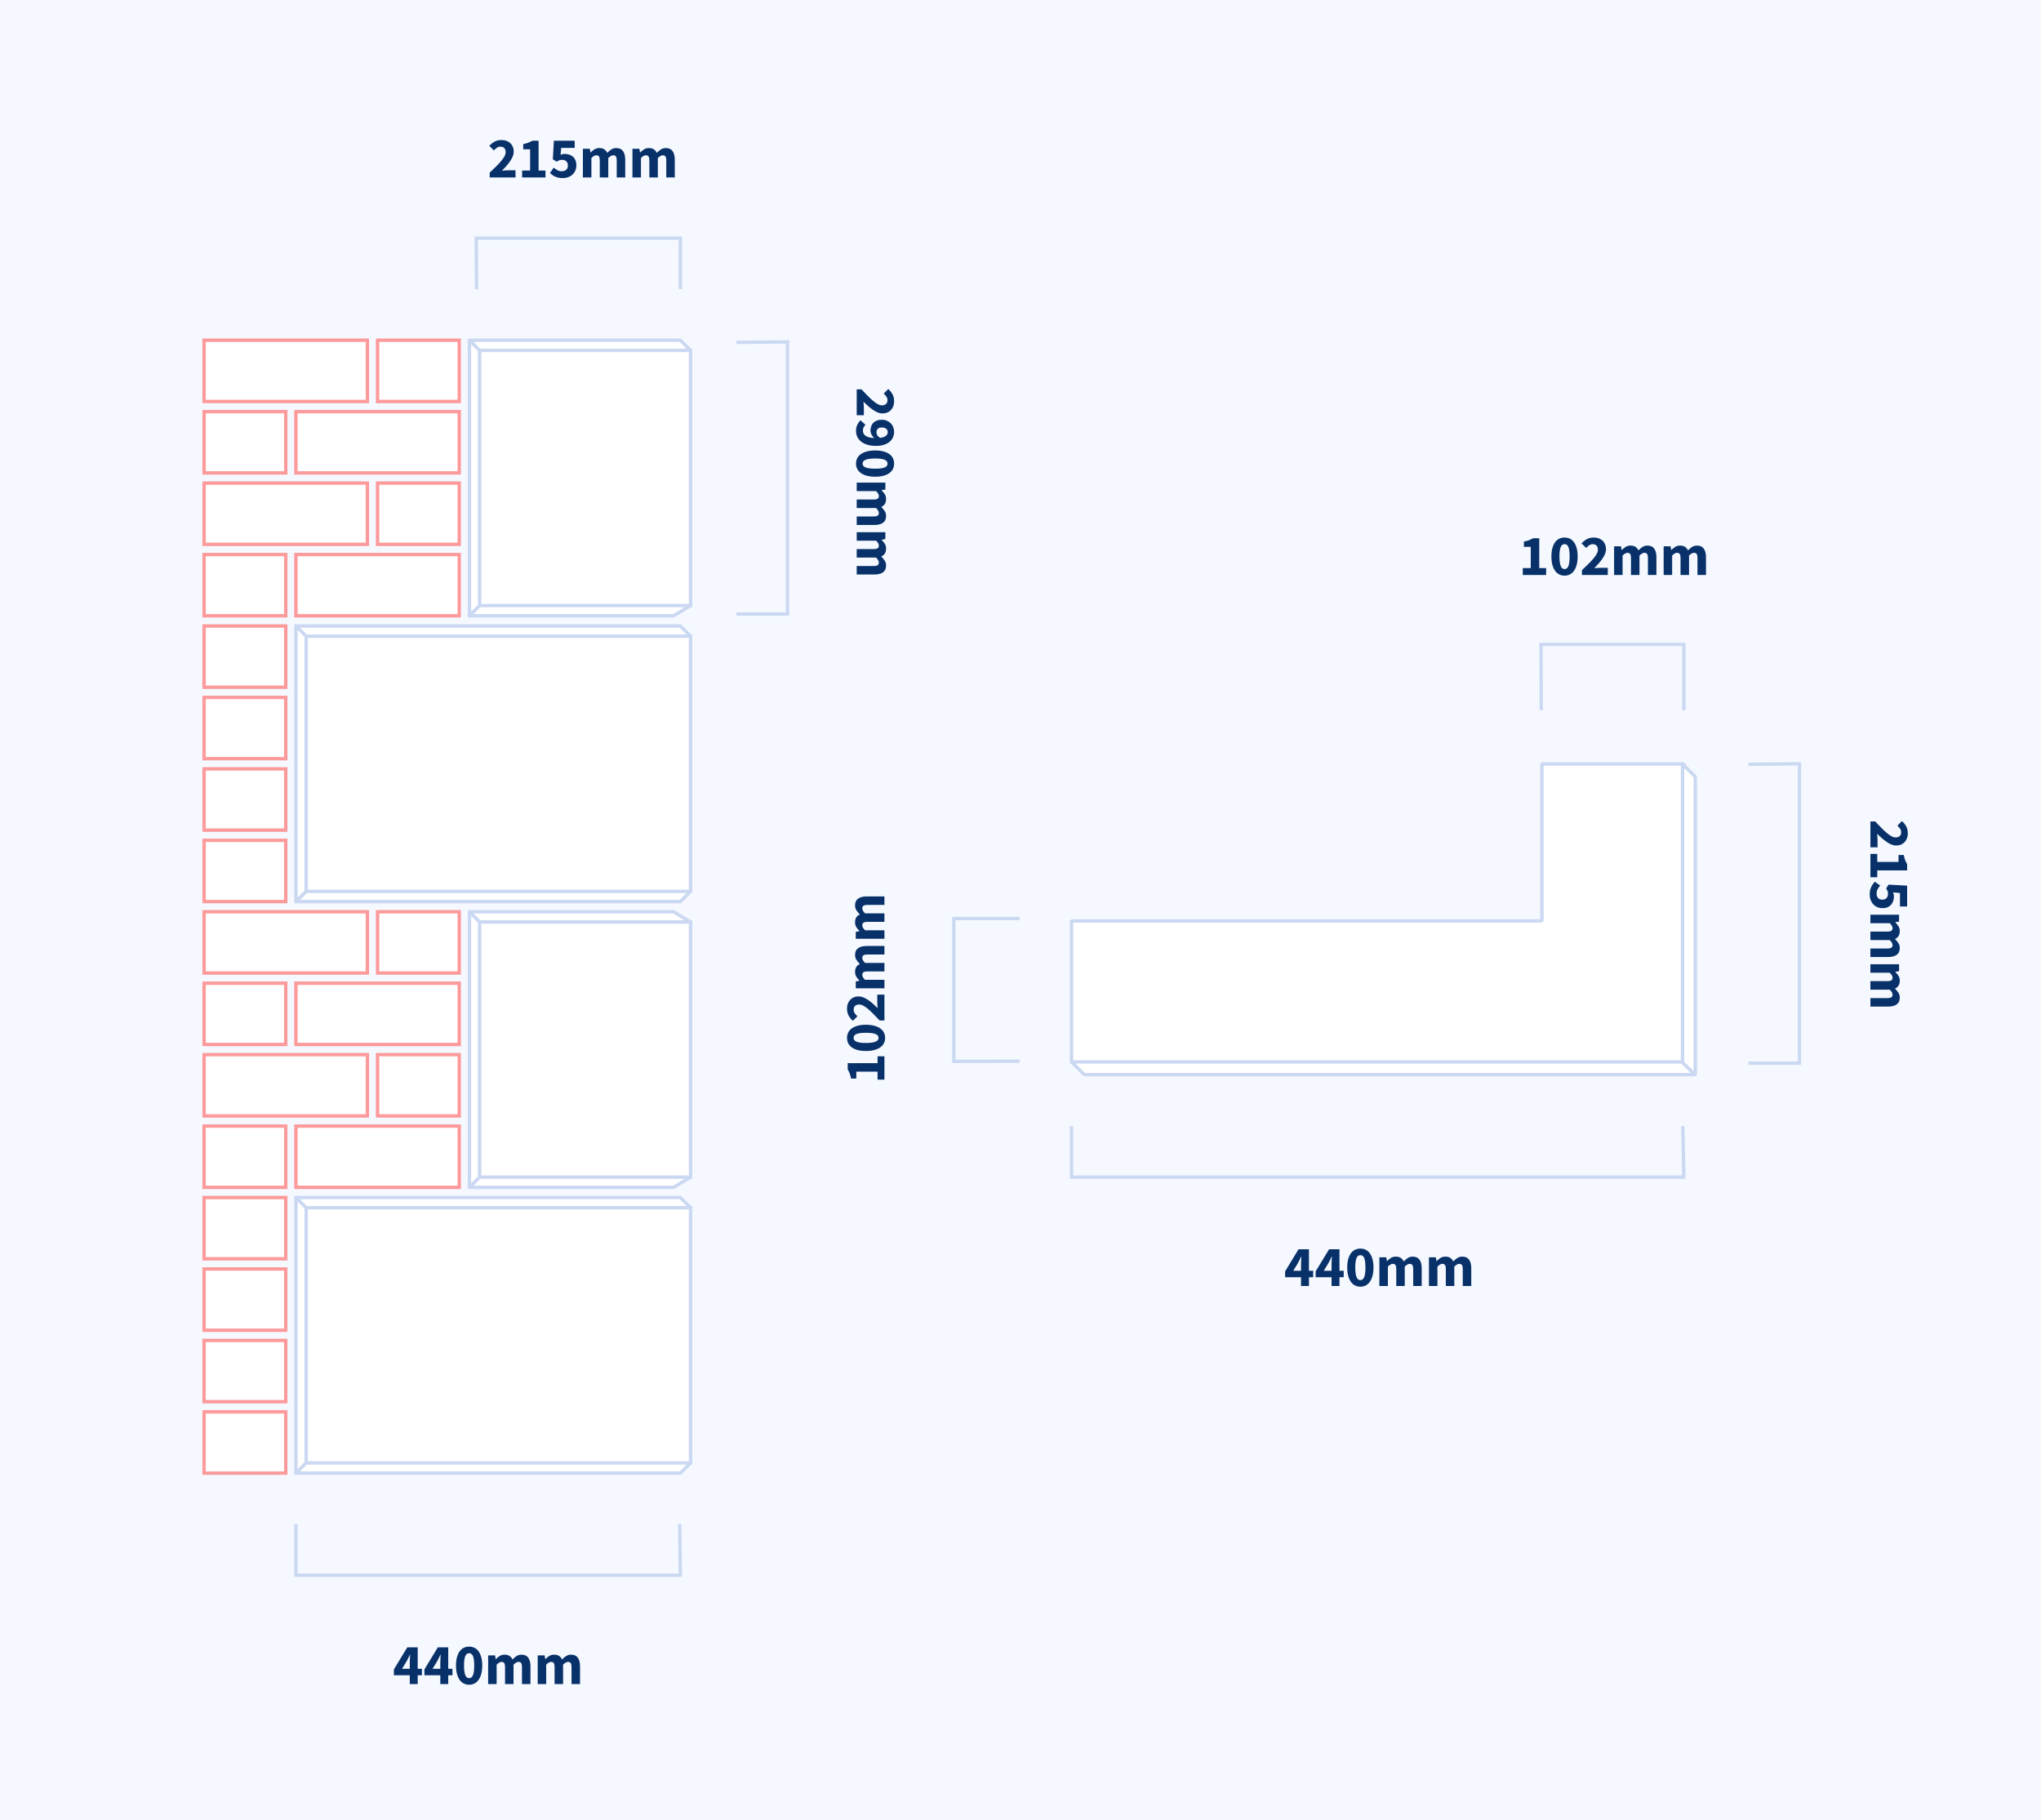<?xml version="1.0" encoding="UTF-8"?>
<svg width="600px" height="535px" viewBox="0 0 600 535" version="1.1" xmlns="http://www.w3.org/2000/svg" xmlns:xlink="http://www.w3.org/1999/xlink">
    <!-- Generator: Sketch 58 (84663) - https://sketch.com -->
    <title>quions/Q600</title>
    <desc>Created with Sketch.</desc>
    <g id="quions/Q600" stroke="none" stroke-width="1" fill="none" fill-rule="evenodd">
        <rect fill="#F5F9FF" x="0" y="0" width="600" height="535"></rect>
        <g id="Group-4" transform="translate(60, 35)">
            <g id="Group-2" transform="translate(78, 65)" stroke="#CBD8F2">
                <polygon id="Rectangle" fill="#FFFFFF" points="0 0 62 0 65 3 65 78 60 81 0 81"></polygon>
                <rect id="Rectangle-Copy-17" fill="#FFFFFF" x="3" y="3" width="62" height="75"></rect>
                <path d="M0,0 L3,3" id="Line-5"></path>
                <path d="M0,78 L3,81" id="Line-5-Copy" transform="translate(1.5, 79.5) rotate(-90) translate(-1.5, -79.5) "></path>
            </g>
            <g id="Group-2-Copy" transform="translate(78, 233)" stroke="#CBD8F2">
                <polygon id="Rectangle" fill="#FFFFFF" points="0 0 60 0 65 3 65 78 60 81 0 81"></polygon>
                <rect id="Rectangle-Copy-17" fill="#FFFFFF" x="3" y="3" width="62" height="75"></rect>
                <path d="M0,0 L3,3" id="Line-5"></path>
                <path d="M0,78 L3,81" id="Line-5-Copy" transform="translate(1.5, 79.5) rotate(-90) translate(-1.5, -79.5) "></path>
            </g>
            <g id="Group-3" transform="translate(27, 149)" stroke="#CBD8F2">
                <polygon id="Rectangle-Copy" fill="#FFFFFF" points="0 0 113 0 116 3 116 78 113 81 0 81"></polygon>
                <rect id="Rectangle-Copy-4" fill="#FFFFFF" x="3" y="3" width="113" height="75"></rect>
                <path d="M3,78 L0,81" id="Line-2"></path>
                <path d="M3,3 L0,0" id="Line"></path>
            </g>
            <g id="Group-3-Copy" transform="translate(27, 317)" stroke="#CBD8F2">
                <polygon id="Rectangle-Copy" fill="#FFFFFF" points="0 0 113 0 116 3 116 78 113 81 0 81"></polygon>
                <rect id="Rectangle-Copy-4" fill="#FFFFFF" x="3" y="3" width="113" height="75"></rect>
                <path d="M3,78 L0,81" id="Line-2"></path>
                <path d="M3,3 L0,0" id="Line"></path>
            </g>
            <path d="M60.465,460 L60.465,457.416 L55.79,457.416 L55.79,455.699 L59.734,449.205 L62.794,449.205 L62.794,455.512 L64.035,455.512 L64.035,457.416 L62.794,457.416 L62.794,460 L60.465,460 Z M58.187,455.512 L60.465,455.512 L60.465,453.761 L60.47,453.314 C60.474,453.156 60.48,452.989 60.487,452.814 L60.54,451.784 C60.549,451.629 60.558,451.483 60.567,451.347 L60.499,451.347 C60.363,451.642 60.221,451.942 60.074,452.248 C59.927,452.554 59.774,452.86 59.615,453.166 L58.187,455.512 Z M69.441,460 L69.441,457.416 L64.766,457.416 L64.766,455.699 L68.71,449.205 L71.77,449.205 L71.77,455.512 L73.011,455.512 L73.011,457.416 L71.77,457.416 L71.77,460 L69.441,460 Z M67.163,455.512 L69.441,455.512 L69.441,453.761 C69.441,453.48 69.448,453.164 69.463,452.814 L69.516,451.784 C69.525,451.629 69.534,451.483 69.543,451.347 L69.475,451.347 L69.05,452.248 L69.05,452.248 C68.903,452.554 68.75,452.86 68.591,453.166 L67.163,455.512 Z M77.907,460.204 C77.329,460.204 76.802,460.082 76.326,459.839 C75.85,459.595 75.445,459.235 75.111,458.759 C74.776,458.283 74.516,457.694 74.329,456.991 C74.141,456.288 74.048,455.478 74.048,454.56 C74.048,453.642 74.141,452.837 74.329,452.146 C74.516,451.455 74.776,450.874 75.111,450.404 C75.445,449.933 75.85,449.582 76.326,449.349 C76.802,449.117 77.329,449.001 77.907,449.001 C78.485,449.001 79.012,449.117 79.488,449.349 C79.964,449.582 80.369,449.933 80.704,450.404 C81.038,450.874 81.298,451.455 81.486,452.146 C81.673,452.837 81.766,453.642 81.766,454.56 C81.766,455.478 81.673,456.288 81.486,456.991 C81.298,457.694 81.038,458.283 80.704,458.759 C80.369,459.235 79.964,459.595 79.488,459.839 C79.012,460.082 78.485,460.204 77.907,460.204 Z M77.907,458.266 C78.122,458.266 78.321,458.212 78.502,458.104 C78.683,457.997 78.842,457.801 78.978,457.518 C79.114,457.235 79.219,456.855 79.293,456.379 C79.366,455.903 79.403,455.297 79.403,454.56 C79.403,453.823 79.366,453.22 79.293,452.75 C79.219,452.279 79.114,451.911 78.978,451.644 C78.842,451.378 78.683,451.194 78.502,451.092 C78.321,450.99 78.122,450.939 77.907,450.939 C77.703,450.939 77.51,450.99 77.329,451.092 C77.148,451.194 76.989,451.378 76.853,451.644 C76.717,451.911 76.609,452.279 76.53,452.75 C76.451,453.22 76.411,453.823 76.411,454.56 C76.411,455.297 76.451,455.903 76.53,456.379 C76.609,456.855 76.717,457.235 76.853,457.518 C76.989,457.801 77.148,457.997 77.329,458.104 C77.51,458.212 77.703,458.266 77.907,458.266 Z M83.5,460 L83.5,451.568 L85.54,451.568 L85.71,452.656 L85.778,452.656 C86.129,452.305 86.503,452.002 86.9,451.747 C87.297,451.491 87.773,451.364 88.328,451.364 C88.929,451.364 89.413,451.486 89.781,451.729 C90.15,451.973 90.442,452.322 90.657,452.775 C91.031,452.39 91.425,452.058 91.838,451.781 C92.252,451.503 92.742,451.364 93.309,451.364 C94.216,451.364 94.881,451.667 95.306,452.274 C95.732,452.88 95.944,453.71 95.944,454.764 L95.944,460 L93.445,460 L93.445,455.087 C93.445,454.475 93.363,454.056 93.198,453.829 C93.034,453.602 92.771,453.489 92.408,453.489 C91.989,453.489 91.507,453.761 90.963,454.305 L90.963,460 L88.464,460 L88.464,455.087 C88.464,454.475 88.382,454.056 88.218,453.829 C88.053,453.602 87.79,453.489 87.427,453.489 C86.996,453.489 86.52,453.761 85.999,454.305 L85.999,460 L83.5,460 Z M98.069,460 L98.069,451.568 L100.109,451.568 L100.279,452.656 L100.347,452.656 C100.698,452.305 101.072,452.002 101.469,451.747 C101.866,451.491 102.342,451.364 102.897,451.364 C103.498,451.364 103.982,451.486 104.35,451.729 C104.719,451.973 105.011,452.322 105.226,452.775 C105.6,452.39 105.994,452.058 106.407,451.781 C106.821,451.503 107.311,451.364 107.878,451.364 C108.785,451.364 109.45,451.667 109.876,452.274 C110.301,452.88 110.513,453.71 110.513,454.764 L110.513,460 L108.014,460 L108.014,455.087 C108.014,454.475 107.932,454.056 107.767,453.829 C107.603,453.602 107.34,453.489 106.977,453.489 C106.558,453.489 106.076,453.761 105.532,454.305 L105.532,460 L103.033,460 L103.033,455.087 C103.033,454.475 102.951,454.056 102.787,453.829 C102.622,453.602 102.359,453.489 101.996,453.489 C101.565,453.489 101.089,453.761 100.568,454.305 L100.568,460 L98.069,460 Z" id="440mm" fill="#093169" fill-rule="nonzero" transform="translate(83.151, 454.603) rotate(-360) translate(-83.151, -454.603) "></path>
            <polyline id="Rectangle-Copy-3" stroke="#CBD8F2" transform="translate(83.5, 420.5) rotate(-540) translate(-83.5, -420.5) " points="27.188 428 27 413 140 413 140 428"></polyline>
            <g id="Group" transform="translate(0, 65)" fill="#FFFFFF" stroke="#FF5959" stroke-opacity="0.6">
                <rect id="Rectangle" x="51" y="0" width="24" height="18"></rect>
                <rect id="Rectangle-Copy-5" x="51" y="42" width="24" height="18"></rect>
                <rect id="Rectangle-Copy-6" x="27" y="21" width="48" height="18"></rect>
                <rect id="Rectangle-Copy-10" x="27" y="63" width="48" height="18"></rect>
                <rect id="Rectangle-Copy-9" x="0" y="21" width="24" height="18"></rect>
                <rect id="Rectangle-Copy-7" x="0" y="0" width="48" height="18"></rect>
                <rect id="Rectangle-Copy-8" x="0" y="42" width="48" height="18"></rect>
                <rect id="Rectangle" x="0" y="63" width="24" height="18"></rect>
            </g>
            <g id="Group-Copy" transform="translate(0, 233)" fill="#FFFFFF" stroke="#FF5959" stroke-opacity="0.6">
                <rect id="Rectangle" x="51" y="0" width="24" height="18"></rect>
                <rect id="Rectangle-Copy-5" x="51" y="42" width="24" height="18"></rect>
                <rect id="Rectangle-Copy-6" x="27" y="21" width="48" height="18"></rect>
                <rect id="Rectangle-Copy-10" x="27" y="63" width="48" height="18"></rect>
                <rect id="Rectangle-Copy-9" x="0" y="21" width="24" height="18"></rect>
                <rect id="Rectangle-Copy-7" x="0" y="0" width="48" height="18"></rect>
                <rect id="Rectangle-Copy-8" x="0" y="42" width="48" height="18"></rect>
                <rect id="Rectangle" x="0" y="63" width="24" height="18"></rect>
            </g>
            <rect id="Rectangle-Copy-9" stroke-opacity="0.6" stroke="#FF5959" fill="#FFFFFF" x="0" y="170" width="24" height="18"></rect>
            <rect id="Rectangle-Copy-13" stroke-opacity="0.6" stroke="#FF5959" fill="#FFFFFF" x="0" y="338" width="24" height="18"></rect>
            <rect id="Rectangle-Copy-11" stroke-opacity="0.6" stroke="#FF5959" fill="#FFFFFF" x="0" y="149" width="24" height="18"></rect>
            <rect id="Rectangle-Copy-14" stroke-opacity="0.6" stroke="#FF5959" fill="#FFFFFF" x="0" y="317" width="24" height="18"></rect>
            <rect id="Rectangle" stroke-opacity="0.6" stroke="#FF5959" fill="#FFFFFF" x="0" y="212" width="24" height="18"></rect>
            <rect id="Rectangle-Copy-15" stroke-opacity="0.6" stroke="#FF5959" fill="#FFFFFF" x="0" y="380" width="24" height="18"></rect>
            <rect id="Rectangle-Copy-2" stroke-opacity="0.6" stroke="#FF5959" fill="#FFFFFF" x="0" y="191" width="24" height="18"></rect>
            <rect id="Rectangle-Copy-16" stroke-opacity="0.6" stroke="#FF5959" fill="#FFFFFF" x="0" y="359" width="24" height="18"></rect>
            <path d="M170.096,112 L170.096,110.572 L170.897,109.817 C171.283,109.45 171.648,109.098 171.992,108.761 C172.564,108.2 173.057,107.674 173.47,107.18 C173.884,106.687 174.207,106.229 174.44,105.803 C174.672,105.378 174.788,104.973 174.788,104.588 C174.788,104.055 174.652,103.65 174.38,103.373 C174.108,103.095 173.734,102.956 173.258,102.956 C172.861,102.956 172.51,103.066 172.204,103.287 C171.898,103.509 171.609,103.766 171.337,104.061 L169.977,102.718 C170.51,102.151 171.054,101.724 171.609,101.434 C172.164,101.145 172.827,101.001 173.598,101.001 C174.131,101.001 174.615,101.083 175.052,101.248 C175.488,101.412 175.865,101.644 176.182,101.945 C176.499,102.245 176.743,102.605 176.913,103.024 C177.083,103.443 177.168,103.914 177.168,104.435 C177.168,104.888 177.072,105.35 176.879,105.82 C176.686,106.291 176.429,106.761 176.106,107.231 C175.782,107.702 175.414,108.172 175,108.642 C174.587,109.113 174.159,109.575 173.717,110.028 L174.148,109.979 C174.3,109.964 174.459,109.949 174.626,109.934 C174.961,109.906 175.258,109.892 175.519,109.892 L177.695,109.892 L177.695,112 L170.096,112 Z M182.727,106.186 C183.01,106.186 183.296,106.104 183.585,105.939 C183.875,105.775 184.127,105.5 184.342,105.115 C184.229,104.265 184.016,103.679 183.704,103.356 C183.393,103.032 183.044,102.871 182.659,102.871 C182.296,102.871 181.979,103.01 181.707,103.287 C181.435,103.565 181.299,104.01 181.299,104.622 C181.299,105.2 181.435,105.605 181.707,105.838 C181.979,106.07 182.319,106.186 182.727,106.186 Z M182.336,112.204 C181.622,112.204 181.002,112.074 180.475,111.813 C179.947,111.552 179.514,111.252 179.174,110.912 L180.5,109.416 C180.681,109.62 180.925,109.798 181.231,109.951 C181.537,110.105 181.849,110.181 182.166,110.181 C182.472,110.181 182.755,110.124 183.016,110.011 C183.277,109.898 183.506,109.708 183.704,109.442 C183.903,109.175 184.061,108.83 184.18,108.404 C184.3,107.979 184.37,107.45 184.393,106.815 C184.257,106.996 184.098,107.158 183.917,107.299 C183.736,107.441 183.549,107.56 183.356,107.656 C183.163,107.753 182.971,107.826 182.778,107.877 C182.585,107.928 182.404,107.954 182.234,107.954 C181.769,107.954 181.342,107.886 180.951,107.75 C180.559,107.614 180.222,107.41 179.939,107.138 C179.656,106.866 179.432,106.52 179.268,106.101 C179.103,105.682 179.021,105.189 179.021,104.622 C179.021,104.067 179.117,103.565 179.31,103.118 C179.503,102.67 179.76,102.287 180.083,101.97 C180.407,101.653 180.786,101.412 181.222,101.248 C181.659,101.083 182.121,101.001 182.608,101.001 C183.129,101.001 183.636,101.103 184.13,101.307 C184.623,101.511 185.059,101.828 185.439,102.259 C185.818,102.69 186.124,103.242 186.357,103.916 C186.589,104.591 186.705,105.404 186.705,106.356 C186.705,107.365 186.583,108.237 186.339,108.974 C186.096,109.711 185.773,110.317 185.37,110.793 C184.968,111.269 184.504,111.623 183.976,111.856 C183.449,112.088 182.903,112.204 182.336,112.204 Z M191.907,112.204 C191.329,112.204 190.802,112.082 190.326,111.838 C189.85,111.595 189.445,111.235 189.111,110.759 C188.776,110.283 188.516,109.694 188.328,108.991 C188.141,108.288 188.048,107.478 188.048,106.56 C188.048,105.642 188.141,104.837 188.328,104.146 C188.516,103.455 188.776,102.874 189.111,102.403 C189.445,101.933 189.85,101.582 190.326,101.35 C190.802,101.117 191.329,101.001 191.907,101.001 C192.485,101.001 193.012,101.117 193.488,101.35 C193.964,101.582 194.369,101.933 194.703,102.403 C195.038,102.874 195.298,103.455 195.486,104.146 C195.673,104.837 195.766,105.642 195.766,106.56 C195.766,107.478 195.673,108.288 195.486,108.991 C195.298,109.694 195.038,110.283 194.703,110.759 C194.369,111.235 193.964,111.595 193.488,111.838 C193.012,112.082 192.485,112.204 191.907,112.204 Z M191.907,110.266 C192.122,110.266 192.321,110.212 192.502,110.105 C192.683,109.997 192.842,109.801 192.978,109.518 C193.114,109.235 193.219,108.855 193.292,108.379 C193.366,107.903 193.403,107.297 193.403,106.56 C193.403,105.823 193.366,105.22 193.292,104.749 C193.219,104.279 193.114,103.911 192.978,103.644 C192.842,103.378 192.683,103.194 192.502,103.092 C192.321,102.99 192.122,102.939 191.907,102.939 C191.703,102.939 191.51,102.99 191.329,103.092 C191.148,103.194 190.989,103.378 190.853,103.644 C190.717,103.911 190.609,104.279 190.53,104.749 C190.451,105.22 190.411,105.823 190.411,106.56 C190.411,107.297 190.451,107.903 190.53,108.379 C190.609,108.855 190.717,109.235 190.853,109.518 C190.989,109.801 191.148,109.997 191.329,110.105 C191.51,110.212 191.703,110.266 191.907,110.266 Z M197.5,112 L197.5,103.568 L199.54,103.568 L199.71,104.656 L199.778,104.656 C200.129,104.305 200.503,104.002 200.9,103.746 C201.297,103.491 201.773,103.364 202.328,103.364 C202.929,103.364 203.413,103.486 203.781,103.73 C204.15,103.973 204.442,104.322 204.657,104.775 C205.031,104.39 205.425,104.058 205.839,103.781 C206.252,103.503 206.742,103.364 207.309,103.364 C208.216,103.364 208.881,103.667 209.306,104.273 C209.732,104.88 209.944,105.71 209.944,106.764 L209.944,112 L207.445,112 L207.445,107.087 C207.445,106.475 207.363,106.056 207.198,105.829 C207.034,105.602 206.771,105.489 206.408,105.489 C205.989,105.489 205.507,105.761 204.963,106.305 L204.963,112 L202.464,112 L202.464,107.087 C202.464,106.475 202.382,106.056 202.218,105.829 C202.053,105.602 201.79,105.489 201.427,105.489 C200.996,105.489 200.52,105.761 199.999,106.305 L199.999,112 L197.5,112 Z M212.069,112 L212.069,103.568 L214.109,103.568 L214.279,104.656 L214.347,104.656 C214.698,104.305 215.072,104.002 215.469,103.746 C215.866,103.491 216.342,103.364 216.897,103.364 C217.498,103.364 217.982,103.486 218.351,103.73 C218.719,103.973 219.011,104.322 219.226,104.775 C219.6,104.39 219.994,104.058 220.407,103.781 C220.821,103.503 221.311,103.364 221.878,103.364 C222.785,103.364 223.45,103.667 223.875,104.273 C224.301,104.88 224.513,105.71 224.513,106.764 L224.513,112 L222.014,112 L222.014,107.087 C222.014,106.475 221.932,106.056 221.768,105.829 C221.603,105.602 221.34,105.489 220.977,105.489 C220.558,105.489 220.076,105.761 219.532,106.305 L219.532,112 L217.033,112 L217.033,107.087 C217.033,106.475 216.951,106.056 216.786,105.829 C216.622,105.602 216.359,105.489 215.996,105.489 C215.565,105.489 215.089,105.761 214.568,106.305 L214.568,112 L212.069,112 Z" id="290mm" fill="#093169" fill-rule="nonzero" transform="translate(197.245, 106.603) rotate(-270) translate(-197.245, -106.603) "></path>
            <polyline id="Rectangle-Copy-3" stroke="#CBD8F2" transform="translate(164, 105.5) rotate(-270) translate(-164, -105.5) " points="124.133 113 124 98 204 98 204 113"></polyline>
            <g id="Group-5-Copy" transform="translate(110, 25.5) rotate(-90) translate(-110, -25.5) translate(85, -5)">
                <path d="M11.596,37 L11.596,35.572 L12.397,34.817 C12.783,34.45 13.148,34.098 13.492,33.761 C14.064,33.2 14.557,32.674 14.97,32.181 C15.384,31.687 15.707,31.229 15.94,30.803 C16.172,30.378 16.288,29.973 16.288,29.588 C16.288,29.055 16.152,28.65 15.88,28.372 C15.608,28.095 15.234,27.956 14.758,27.956 C14.361,27.956 14.01,28.066 13.704,28.288 C13.398,28.509 13.109,28.766 12.837,29.061 L11.477,27.718 C12.01,27.151 12.554,26.724 13.109,26.434 C13.664,26.145 14.327,26.001 15.098,26.001 C15.631,26.001 16.115,26.083 16.552,26.247 C16.988,26.412 17.365,26.644 17.682,26.945 C17.999,27.245 18.243,27.605 18.413,28.024 C18.583,28.443 18.668,28.914 18.668,29.435 C18.668,29.888 18.572,30.35 18.379,30.82 C18.186,31.291 17.929,31.761 17.605,32.231 C17.282,32.702 16.914,33.172 16.5,33.642 C16.087,34.113 15.659,34.575 15.217,35.028 L15.648,34.979 C15.8,34.964 15.959,34.949 16.127,34.934 C16.461,34.906 16.758,34.892 17.019,34.892 L19.195,34.892 L19.195,37 L11.596,37 Z M21.133,37 L21.133,34.977 L23.479,34.977 L23.479,28.738 L21.456,28.738 L21.456,27.191 C22.045,27.078 22.544,26.942 22.952,26.783 C23.36,26.624 23.757,26.432 24.142,26.205 L25.978,26.205 L25.978,34.977 L28.001,34.977 L28.001,37 L21.133,37 Z M33.118,37.204 C32.234,37.204 31.486,37.06 30.874,36.77 C30.262,36.481 29.741,36.122 29.31,35.691 L30.432,34.11 C30.761,34.405 31.115,34.657 31.494,34.867 C31.874,35.076 32.296,35.181 32.761,35.181 C33.316,35.181 33.758,35.039 34.087,34.756 C34.416,34.473 34.58,34.053 34.58,33.498 C34.58,32.954 34.424,32.54 34.112,32.257 C33.801,31.974 33.39,31.832 32.88,31.832 C32.721,31.832 32.58,31.84 32.455,31.858 C32.33,31.875 32.209,31.906 32.09,31.951 C31.97,31.996 31.846,32.053 31.715,32.121 C31.585,32.189 31.441,32.274 31.282,32.376 L30.16,31.662 L30.466,26.205 L36.586,26.205 L36.586,28.313 L32.625,28.313 L32.438,30.336 C32.642,30.245 32.837,30.18 33.025,30.14 C33.212,30.101 33.418,30.081 33.645,30.081 C34.11,30.081 34.549,30.149 34.962,30.285 C35.376,30.421 35.742,30.625 36.059,30.897 C36.376,31.169 36.626,31.515 36.807,31.934 C36.988,32.353 37.079,32.852 37.079,33.43 C37.079,34.031 36.971,34.563 36.756,35.028 C36.541,35.493 36.252,35.886 35.889,36.209 C35.526,36.533 35.104,36.779 34.623,36.949 C34.141,37.119 33.639,37.204 33.118,37.204 Z M39,37 L39,28.568 L41.04,28.568 L41.21,29.656 L41.278,29.656 C41.629,29.305 42.003,29.002 42.4,28.747 C42.797,28.491 43.273,28.364 43.828,28.364 C44.429,28.364 44.913,28.486 45.282,28.73 C45.65,28.973 45.942,29.322 46.157,29.775 C46.531,29.39 46.925,29.058 47.339,28.78 C47.752,28.503 48.242,28.364 48.809,28.364 C49.716,28.364 50.381,28.667 50.806,29.273 C51.232,29.88 51.444,30.71 51.444,31.764 L51.444,37 L48.945,37 L48.945,32.087 C48.945,31.475 48.863,31.056 48.699,30.829 C48.534,30.602 48.271,30.489 47.908,30.489 C47.489,30.489 47.007,30.761 46.463,31.305 L46.463,37 L43.964,37 L43.964,32.087 C43.964,31.475 43.882,31.056 43.718,30.829 C43.553,30.602 43.29,30.489 42.927,30.489 C42.496,30.489 42.02,30.761 41.499,31.305 L41.499,37 L39,37 Z M53.569,37 L53.569,28.568 L55.609,28.568 L55.779,29.656 L55.847,29.656 C56.198,29.305 56.572,29.002 56.969,28.747 C57.366,28.491 57.842,28.364 58.397,28.364 C58.998,28.364 59.482,28.486 59.85,28.73 C60.219,28.973 60.511,29.322 60.726,29.775 C61.1,29.39 61.494,29.058 61.907,28.78 C62.321,28.503 62.811,28.364 63.378,28.364 C64.285,28.364 64.95,28.667 65.376,29.273 C65.801,29.88 66.013,30.71 66.013,31.764 L66.013,37 L63.514,37 L63.514,32.087 C63.514,31.475 63.432,31.056 63.267,30.829 C63.103,30.602 62.84,30.489 62.477,30.489 C62.058,30.489 61.576,30.761 61.032,31.305 L61.032,37 L58.533,37 L58.533,32.087 C58.533,31.475 58.451,31.056 58.286,30.829 C58.122,30.602 57.859,30.489 57.496,30.489 C57.065,30.489 56.589,30.761 56.068,31.305 L56.068,37 L53.569,37 Z" id="215mm" fill="#093169" fill-rule="nonzero" transform="translate(38.745, 31.602) rotate(-270) translate(-38.745, -31.602) "></path>
                <polyline id="Rectangle-Copy-3" stroke="#CBD8F2" transform="translate(8, 30.5) rotate(-270) translate(-8, -30.5) " points="-21.9 38 -22 23 38 23 38 38"></polyline>
            </g>
        </g>
        <g id="Group-7" transform="translate(243, 152)">
            <g id="Group-4" transform="translate(72, 72)" fill="#FFFFFF" stroke="#CBD8F2" stroke-linejoin="bevel">
                <polygon id="Stroke-1" points="0 88.358 180 88.358 180 0.562 138.292 0.562 138.292 46.688 0 46.688"></polygon>
                <polygon id="Rectangle-Copy" transform="translate(91.688, 90) rotate(-270) translate(-91.688, -90) " points="89.812 1.688 93.562 -1.688 93.562 177.938 89.812 181.688"></polygon>
                <polygon id="Rectangle" points="179.625 0.562 183.375 4.312 183.375 92 179.625 88.312"></polygon>
            </g>
            <g id="Group-6" transform="translate(203, 0)">
                <path d="M1.657,17 L1.657,14.977 L4.003,14.977 L4.003,8.738 L1.98,8.738 L1.98,7.191 C2.569,7.078 3.068,6.942 3.476,6.783 C3.884,6.624 4.281,6.432 4.666,6.205 L6.502,6.205 L6.502,14.977 L8.525,14.977 L8.525,17 L1.657,17 Z M13.931,17.204 C13.353,17.204 12.826,17.082 12.35,16.838 C11.874,16.595 11.469,16.235 11.134,15.759 C10.8,15.283 10.54,14.694 10.352,13.991 C10.165,13.288 10.072,12.478 10.072,11.56 C10.072,10.642 10.165,9.837 10.352,9.146 C10.54,8.455 10.8,7.874 11.134,7.404 C11.469,6.933 11.874,6.582 12.35,6.349 C12.826,6.117 13.353,6.001 13.931,6.001 C14.509,6.001 15.036,6.117 15.512,6.349 C15.988,6.582 16.393,6.933 16.727,7.404 C17.062,7.874 17.322,8.455 17.509,9.146 C17.697,9.837 17.79,10.642 17.79,11.56 C17.79,12.478 17.697,13.288 17.509,13.991 C17.322,14.694 17.062,15.283 16.727,15.759 C16.393,16.235 15.988,16.595 15.512,16.838 C15.036,17.082 14.509,17.204 13.931,17.204 Z M13.931,15.266 C14.146,15.266 14.345,15.212 14.526,15.104 C14.707,14.997 14.866,14.801 15.002,14.518 C15.138,14.235 15.243,13.855 15.316,13.379 C15.39,12.903 15.427,12.297 15.427,11.56 C15.427,10.823 15.39,10.22 15.316,9.749 C15.243,9.279 15.138,8.911 15.002,8.645 C14.866,8.378 14.707,8.194 14.526,8.092 C14.345,7.99 14.146,7.939 13.931,7.939 C13.727,7.939 13.534,7.99 13.353,8.092 C13.172,8.194 13.013,8.378 12.877,8.645 C12.741,8.911 12.633,9.279 12.554,9.749 C12.475,10.22 12.435,10.823 12.435,11.56 C12.435,12.297 12.475,12.903 12.554,13.379 C12.633,13.855 12.741,14.235 12.877,14.518 C13.013,14.801 13.172,14.997 13.353,15.104 C13.534,15.212 13.727,15.266 13.931,15.266 Z M19.048,17 L19.048,15.572 L19.849,14.817 C20.235,14.45 20.6,14.098 20.944,13.761 C21.516,13.2 22.009,12.674 22.422,12.181 C22.836,11.687 23.159,11.229 23.392,10.803 C23.624,10.378 23.74,9.973 23.74,9.588 C23.74,9.055 23.604,8.65 23.332,8.373 C23.06,8.095 22.686,7.956 22.21,7.956 C21.813,7.956 21.462,8.066 21.156,8.287 C20.85,8.509 20.561,8.766 20.289,9.061 L18.929,7.718 C19.462,7.151 20.006,6.724 20.561,6.434 C21.116,6.145 21.779,6.001 22.55,6.001 C23.083,6.001 23.567,6.083 24.003,6.247 C24.44,6.412 24.817,6.644 25.134,6.944 C25.451,7.245 25.695,7.605 25.865,8.024 C26.035,8.443 26.12,8.914 26.12,9.435 C26.12,9.888 26.024,10.35 25.831,10.82 C25.638,11.291 25.381,11.761 25.058,12.232 C24.734,12.702 24.366,13.172 23.953,13.643 C23.539,14.113 23.111,14.575 22.669,15.028 L23.1,14.979 C23.252,14.964 23.411,14.949 23.578,14.934 C23.913,14.906 24.21,14.892 24.471,14.892 L26.647,14.892 L26.647,17 L19.048,17 Z M28.5,17 L28.5,8.568 L30.54,8.568 L30.71,9.656 L30.778,9.656 C31.129,9.305 31.503,9.002 31.9,8.746 C32.297,8.491 32.773,8.364 33.328,8.364 C33.929,8.364 34.413,8.486 34.782,8.729 C35.15,8.973 35.442,9.322 35.657,9.775 C36.031,9.39 36.425,9.058 36.839,8.78 C37.252,8.503 37.742,8.364 38.309,8.364 C39.216,8.364 39.881,8.667 40.306,9.274 C40.732,9.88 40.944,10.71 40.944,11.764 L40.944,17 L38.445,17 L38.445,12.087 C38.445,11.475 38.363,11.056 38.199,10.829 C38.034,10.602 37.771,10.489 37.408,10.489 C36.989,10.489 36.507,10.761 35.963,11.305 L35.963,17 L33.464,17 L33.464,12.087 C33.464,11.475 33.382,11.056 33.218,10.829 C33.053,10.602 32.79,10.489 32.427,10.489 C31.996,10.489 31.52,10.761 30.999,11.305 L30.999,17 L28.5,17 Z M43.069,17 L43.069,8.568 L45.109,8.568 L45.279,9.656 L45.347,9.656 C45.698,9.305 46.072,9.002 46.469,8.746 C46.866,8.491 47.342,8.364 47.897,8.364 C48.498,8.364 48.982,8.486 49.35,8.729 C49.719,8.973 50.011,9.322 50.226,9.775 C50.6,9.39 50.994,9.058 51.407,8.78 C51.821,8.503 52.311,8.364 52.878,8.364 C53.785,8.364 54.45,8.667 54.876,9.274 C55.301,9.88 55.513,10.71 55.513,11.764 L55.513,17 L53.014,17 L53.014,12.087 C53.014,11.475 52.932,11.056 52.767,10.829 C52.603,10.602 52.34,10.489 51.977,10.489 C51.558,10.489 51.076,10.761 50.532,11.305 L50.532,17 L48.033,17 L48.033,12.087 C48.033,11.475 47.951,11.056 47.786,10.829 C47.622,10.602 47.359,10.489 46.996,10.489 C46.565,10.489 46.089,10.761 45.568,11.305 L45.568,17 L43.069,17 Z" id="102mm" fill="#093169" fill-rule="nonzero" transform="translate(28.585, 11.602) rotate(-360) translate(-28.585, -11.602) "></path>
                <polyline id="Rectangle-Copy-3" stroke="#CBD8F2" transform="translate(28.018, 47.067) rotate(-360) translate(-28.018, -47.067) " points="7.088 56.731 7.018 37.404 49.018 37.404 49.018 56.731"></polyline>
            </g>
            <g id="Group-6-Copy" transform="translate(28.5, 138.5) rotate(-90) translate(-28.5, -138.5) translate(0, 110)">
                <path d="M1.657,17 L1.657,14.977 L4.003,14.977 L4.003,8.738 L1.98,8.738 L1.98,7.191 C2.569,7.078 3.068,6.942 3.476,6.783 C3.884,6.624 4.281,6.432 4.666,6.205 L6.502,6.205 L6.502,14.977 L8.525,14.977 L8.525,17 L1.657,17 Z M13.931,17.204 C13.353,17.204 12.826,17.082 12.35,16.838 C11.874,16.595 11.469,16.235 11.134,15.759 C10.8,15.283 10.54,14.694 10.352,13.991 C10.165,13.288 10.072,12.478 10.072,11.56 C10.072,10.642 10.165,9.837 10.352,9.146 C10.54,8.455 10.8,7.874 11.134,7.404 C11.469,6.933 11.874,6.582 12.35,6.349 C12.826,6.117 13.353,6.001 13.931,6.001 C14.509,6.001 15.036,6.117 15.512,6.349 C15.988,6.582 16.393,6.933 16.727,7.404 C17.062,7.874 17.322,8.455 17.509,9.146 C17.697,9.837 17.79,10.642 17.79,11.56 C17.79,12.478 17.697,13.288 17.509,13.991 C17.322,14.694 17.062,15.283 16.727,15.759 C16.393,16.235 15.988,16.595 15.512,16.838 C15.036,17.082 14.509,17.204 13.931,17.204 Z M13.931,15.266 C14.146,15.266 14.345,15.212 14.526,15.104 C14.707,14.997 14.866,14.801 15.002,14.518 C15.138,14.235 15.243,13.855 15.316,13.379 C15.39,12.903 15.427,12.297 15.427,11.56 C15.427,10.823 15.39,10.22 15.316,9.749 C15.243,9.279 15.138,8.911 15.002,8.645 C14.866,8.378 14.707,8.194 14.526,8.092 C14.345,7.99 14.146,7.939 13.931,7.939 C13.727,7.939 13.534,7.99 13.353,8.092 C13.172,8.194 13.013,8.378 12.877,8.645 C12.741,8.911 12.633,9.279 12.554,9.749 C12.475,10.22 12.435,10.823 12.435,11.56 C12.435,12.297 12.475,12.903 12.554,13.379 C12.633,13.855 12.741,14.235 12.877,14.518 C13.013,14.801 13.172,14.997 13.353,15.104 C13.534,15.212 13.727,15.266 13.931,15.266 Z M19.048,17 L19.048,15.572 L19.849,14.817 C20.235,14.45 20.6,14.098 20.944,13.761 C21.516,13.2 22.009,12.674 22.422,12.181 C22.836,11.687 23.159,11.229 23.392,10.803 C23.624,10.378 23.74,9.973 23.74,9.588 C23.74,9.055 23.604,8.65 23.332,8.373 C23.06,8.095 22.686,7.956 22.21,7.956 C21.813,7.956 21.462,8.066 21.156,8.287 C20.85,8.509 20.561,8.766 20.289,9.061 L18.929,7.718 C19.462,7.151 20.006,6.724 20.561,6.434 C21.116,6.145 21.779,6.001 22.55,6.001 C23.083,6.001 23.567,6.083 24.003,6.247 C24.44,6.412 24.817,6.644 25.134,6.944 C25.451,7.245 25.695,7.605 25.865,8.024 C26.035,8.443 26.12,8.914 26.12,9.435 C26.12,9.888 26.024,10.35 25.831,10.82 C25.638,11.291 25.381,11.761 25.058,12.232 C24.734,12.702 24.366,13.172 23.953,13.643 C23.539,14.113 23.111,14.575 22.669,15.028 L23.1,14.979 C23.252,14.964 23.411,14.949 23.578,14.934 C23.913,14.906 24.21,14.892 24.471,14.892 L26.647,14.892 L26.647,17 L19.048,17 Z M28.5,17 L28.5,8.568 L30.54,8.568 L30.71,9.656 L30.778,9.656 C31.129,9.305 31.503,9.002 31.9,8.746 C32.297,8.491 32.773,8.364 33.328,8.364 C33.929,8.364 34.413,8.486 34.782,8.729 C35.15,8.973 35.442,9.322 35.657,9.775 C36.031,9.39 36.425,9.058 36.839,8.78 C37.252,8.503 37.742,8.364 38.309,8.364 C39.216,8.364 39.881,8.667 40.306,9.274 C40.732,9.88 40.944,10.71 40.944,11.764 L40.944,17 L38.445,17 L38.445,12.087 C38.445,11.475 38.363,11.056 38.199,10.829 C38.034,10.602 37.771,10.489 37.408,10.489 C36.989,10.489 36.507,10.761 35.963,11.305 L35.963,17 L33.464,17 L33.464,12.087 C33.464,11.475 33.382,11.056 33.218,10.829 C33.053,10.602 32.79,10.489 32.427,10.489 C31.996,10.489 31.52,10.761 30.999,11.305 L30.999,17 L28.5,17 Z M43.069,17 L43.069,8.568 L45.109,8.568 L45.279,9.656 L45.347,9.656 C45.698,9.305 46.072,9.002 46.469,8.746 C46.866,8.491 47.342,8.364 47.897,8.364 C48.498,8.364 48.982,8.486 49.35,8.729 C49.719,8.973 50.011,9.322 50.226,9.775 C50.6,9.39 50.994,9.058 51.407,8.78 C51.821,8.503 52.311,8.364 52.878,8.364 C53.785,8.364 54.45,8.667 54.876,9.274 C55.301,9.88 55.513,10.71 55.513,11.764 L55.513,17 L53.014,17 L53.014,12.087 C53.014,11.475 52.932,11.056 52.767,10.829 C52.603,10.602 52.34,10.489 51.977,10.489 C51.558,10.489 51.076,10.761 50.532,11.305 L50.532,17 L48.033,17 L48.033,12.087 C48.033,11.475 47.951,11.056 47.786,10.829 C47.622,10.602 47.359,10.489 46.996,10.489 C46.565,10.489 46.089,10.761 45.568,11.305 L45.568,17 L43.069,17 Z" id="102mm" fill="#093169" fill-rule="nonzero" transform="translate(28.585, 11.602) rotate(-360) translate(-28.585, -11.602) "></path>
                <polyline id="Rectangle-Copy-3" stroke="#CBD8F2" transform="translate(28.018, 47.067) rotate(-360) translate(-28.018, -47.067) " points="7.088 56.731 7.018 37.404 49.018 37.404 49.018 56.731"></polyline>
            </g>
            <path d="M139.465,226 L139.465,223.416 L134.79,223.416 L134.79,221.699 L138.734,215.205 L141.794,215.205 L141.794,221.512 L143.035,221.512 L143.035,223.416 L141.794,223.416 L141.794,226 L139.465,226 Z M137.187,221.512 L139.465,221.512 L139.465,219.761 C139.465,219.48 139.472,219.164 139.487,218.814 L139.54,217.784 C139.549,217.629 139.558,217.483 139.567,217.347 L139.499,217.347 L139.074,218.248 L139.074,218.248 C138.927,218.554 138.774,218.86 138.615,219.166 L137.187,221.512 Z M148.441,226 L148.441,223.416 L143.766,223.416 L143.766,221.699 L147.71,215.205 L150.77,215.205 L150.77,221.512 L152.011,221.512 L152.011,223.416 L150.77,223.416 L150.77,226 L148.441,226 Z M146.163,221.512 L148.441,221.512 L148.441,219.761 C148.441,219.48 148.448,219.164 148.463,218.814 L148.516,217.784 C148.525,217.629 148.534,217.483 148.543,217.347 L148.475,217.347 L148.05,218.248 L148.05,218.248 C147.903,218.554 147.75,218.86 147.591,219.166 L146.163,221.512 Z M156.907,226.204 C156.329,226.204 155.802,226.082 155.326,225.839 C154.85,225.595 154.445,225.235 154.111,224.759 C153.776,224.283 153.516,223.694 153.328,222.991 C153.141,222.288 153.048,221.478 153.048,220.56 C153.048,219.642 153.141,218.837 153.328,218.146 C153.516,217.455 153.776,216.874 154.111,216.404 C154.445,215.933 154.85,215.582 155.326,215.35 C155.802,215.117 156.329,215.001 156.907,215.001 C157.485,215.001 158.012,215.117 158.488,215.35 C158.964,215.582 159.369,215.933 159.703,216.404 C160.038,216.874 160.298,217.455 160.486,218.146 C160.673,218.837 160.766,219.642 160.766,220.56 C160.766,221.478 160.673,222.288 160.486,222.991 C160.298,223.694 160.038,224.283 159.703,224.759 C159.369,225.235 158.964,225.595 158.488,225.839 C158.012,226.082 157.485,226.204 156.907,226.204 Z M156.907,224.266 C157.122,224.266 157.321,224.212 157.502,224.105 C157.683,223.997 157.842,223.801 157.978,223.518 C158.114,223.235 158.219,222.855 158.292,222.379 C158.366,221.903 158.403,221.297 158.403,220.56 C158.403,219.823 158.366,219.22 158.292,218.75 C158.219,218.279 158.114,217.911 157.978,217.644 C157.842,217.378 157.683,217.194 157.502,217.092 C157.321,216.99 157.122,216.939 156.907,216.939 C156.703,216.939 156.51,216.99 156.329,217.092 C156.148,217.194 155.989,217.378 155.853,217.644 C155.717,217.911 155.609,218.279 155.53,218.75 C155.451,219.22 155.411,219.823 155.411,220.56 C155.411,221.297 155.451,221.903 155.53,222.379 C155.609,222.855 155.717,223.235 155.853,223.518 C155.989,223.801 156.148,223.997 156.329,224.105 C156.51,224.212 156.703,224.266 156.907,224.266 Z M162.5,226 L162.5,217.568 L164.54,217.568 L164.71,218.656 L164.778,218.656 C165.129,218.305 165.503,218.002 165.9,217.746 C166.297,217.491 166.773,217.364 167.328,217.364 C167.929,217.364 168.413,217.486 168.781,217.73 C169.15,217.973 169.442,218.322 169.657,218.775 C170.031,218.39 170.425,218.058 170.839,217.78 C171.252,217.503 171.742,217.364 172.309,217.364 C173.216,217.364 173.881,217.667 174.306,218.274 C174.732,218.88 174.944,219.71 174.944,220.764 L174.944,226 L172.445,226 L172.445,221.087 C172.445,220.475 172.363,220.056 172.198,219.829 C172.034,219.602 171.771,219.489 171.408,219.489 C170.989,219.489 170.507,219.761 169.963,220.305 L169.963,226 L167.464,226 L167.464,221.087 C167.464,220.475 167.382,220.056 167.218,219.829 C167.053,219.602 166.79,219.489 166.427,219.489 C165.996,219.489 165.52,219.761 164.999,220.305 L164.999,226 L162.5,226 Z M177.069,226 L177.069,217.568 L179.109,217.568 L179.279,218.656 L179.347,218.656 C179.698,218.305 180.072,218.002 180.469,217.746 C180.866,217.491 181.342,217.364 181.897,217.364 C182.498,217.364 182.982,217.486 183.351,217.73 C183.719,217.973 184.011,218.322 184.226,218.775 C184.6,218.39 184.994,218.058 185.407,217.78 C185.821,217.503 186.311,217.364 186.878,217.364 C187.785,217.364 188.45,217.667 188.875,218.274 C189.301,218.88 189.513,219.71 189.513,220.764 L189.513,226 L187.014,226 L187.014,221.087 C187.014,220.475 186.932,220.056 186.768,219.829 C186.603,219.602 186.34,219.489 185.977,219.489 C185.558,219.489 185.076,219.761 184.532,220.305 L184.532,226 L182.033,226 L182.033,221.087 C182.033,220.475 181.951,220.056 181.786,219.829 C181.622,219.602 181.359,219.489 180.996,219.489 C180.565,219.489 180.089,219.761 179.568,220.305 L179.568,226 L177.069,226 Z" id="440mm" fill="#093169" fill-rule="nonzero" transform="translate(162.151, 220.602) rotate(-360) translate(-162.151, -220.602) "></path>
            <polyline id="Rectangle-Copy-3" stroke="#CBD8F2" transform="translate(162, 186.5) rotate(-540) translate(-162, -186.5) " points="72.3 194 72 179 252 179 252 194"></polyline>
            <path d="M285.096,122 L285.096,120.572 L285.897,119.817 C286.283,119.45 286.648,119.098 286.991,118.761 C287.564,118.2 288.057,117.674 288.471,117.18 C288.884,116.687 289.207,116.229 289.44,115.803 C289.672,115.378 289.788,114.973 289.788,114.588 C289.788,114.055 289.652,113.65 289.38,113.373 C289.108,113.095 288.734,112.956 288.258,112.956 C287.861,112.956 287.51,113.066 287.204,113.287 C286.898,113.509 286.609,113.766 286.337,114.061 L284.977,112.718 C285.51,112.151 286.054,111.724 286.609,111.434 C287.164,111.145 287.827,111.001 288.598,111.001 C289.131,111.001 289.615,111.083 290.051,111.248 C290.488,111.412 290.865,111.644 291.182,111.945 C291.499,112.245 291.743,112.605 291.913,113.024 C292.083,113.443 292.168,113.914 292.168,114.435 C292.168,114.888 292.072,115.35 291.879,115.82 C291.686,116.291 291.429,116.761 291.106,117.231 C290.782,117.702 290.414,118.172 290,118.642 C289.587,119.113 289.159,119.575 288.717,120.028 L289.148,119.979 C289.3,119.964 289.459,119.949 289.627,119.934 C289.961,119.906 290.258,119.892 290.519,119.892 L292.695,119.892 L292.695,122 L285.096,122 Z M294.633,122 L294.633,119.977 L296.979,119.977 L296.979,113.738 L294.956,113.738 L294.956,112.191 C295.545,112.078 296.044,111.942 296.452,111.783 C296.86,111.624 297.257,111.432 297.642,111.205 L299.478,111.205 L299.478,119.977 L301.501,119.977 L301.501,122 L294.633,122 Z M306.618,122.204 C305.734,122.204 304.986,122.06 304.374,121.77 C303.762,121.481 303.241,121.122 302.81,120.691 L303.932,119.11 C304.261,119.405 304.615,119.657 304.995,119.867 C305.374,120.076 305.796,120.181 306.261,120.181 C306.816,120.181 307.258,120.039 307.587,119.756 C307.916,119.473 308.08,119.053 308.08,118.498 C308.08,117.954 307.924,117.54 307.613,117.257 C307.301,116.974 306.89,116.832 306.38,116.832 C306.221,116.832 306.08,116.841 305.955,116.858 C305.83,116.874 305.709,116.906 305.589,116.951 C305.47,116.996 305.346,117.053 305.216,117.121 C305.085,117.189 304.941,117.274 304.782,117.376 L303.66,116.662 L303.966,111.205 L310.086,111.205 L310.086,113.313 L306.125,113.313 L305.938,115.336 C306.142,115.245 306.337,115.18 306.524,115.141 C306.712,115.101 306.918,115.081 307.145,115.081 C307.61,115.081 308.049,115.149 308.462,115.285 C308.876,115.421 309.242,115.625 309.559,115.897 C309.876,116.169 310.126,116.515 310.307,116.934 C310.488,117.353 310.579,117.852 310.579,118.43 C310.579,119.031 310.471,119.563 310.256,120.028 C310.041,120.493 309.752,120.886 309.389,121.21 C309.026,121.533 308.604,121.779 308.123,121.949 C307.641,122.119 307.139,122.204 306.618,122.204 Z M312.5,122 L312.5,113.568 L314.54,113.568 L314.71,114.656 L314.778,114.656 C315.129,114.305 315.503,114.002 315.9,113.746 C316.297,113.491 316.773,113.364 317.328,113.364 C317.929,113.364 318.413,113.486 318.781,113.73 C319.15,113.973 319.442,114.322 319.657,114.775 C320.031,114.39 320.425,114.058 320.839,113.781 C321.252,113.503 321.742,113.364 322.309,113.364 C323.216,113.364 323.881,113.667 324.307,114.273 C324.732,114.88 324.944,115.71 324.944,116.764 L324.944,122 L322.445,122 L322.445,117.087 C322.445,116.475 322.363,116.056 322.199,115.829 C322.034,115.602 321.771,115.489 321.408,115.489 C320.989,115.489 320.507,115.761 319.963,116.305 L319.963,122 L317.464,122 L317.464,117.087 C317.464,116.475 317.382,116.056 317.217,115.829 C317.053,115.602 316.79,115.489 316.427,115.489 C315.996,115.489 315.52,115.761 314.999,116.305 L314.999,122 L312.5,122 Z M327.069,122 L327.069,113.568 L329.109,113.568 L329.279,114.656 L329.347,114.656 C329.698,114.305 330.072,114.002 330.469,113.746 C330.866,113.491 331.342,113.364 331.897,113.364 C332.498,113.364 332.982,113.486 333.351,113.73 C333.719,113.973 334.011,114.322 334.226,114.775 C334.6,114.39 334.994,114.058 335.408,113.781 C335.821,113.503 336.311,113.364 336.878,113.364 C337.785,113.364 338.45,113.667 338.875,114.273 C339.301,114.88 339.513,115.71 339.513,116.764 L339.513,122 L337.014,122 L337.014,117.087 C337.014,116.475 336.932,116.056 336.767,115.829 C336.603,115.602 336.34,115.489 335.977,115.489 C335.558,115.489 335.076,115.761 334.532,116.305 L334.532,122 L332.033,122 L332.033,117.087 C332.033,116.475 331.951,116.056 331.786,115.829 C331.622,115.602 331.359,115.489 330.996,115.489 C330.565,115.489 330.089,115.761 329.568,116.305 L329.568,122 L327.069,122 Z" id="215mm" fill="#093169" fill-rule="nonzero" transform="translate(312.245, 116.603) rotate(-630) translate(-312.245, -116.603) "></path>
            <polyline id="Rectangle-Copy-3" stroke="#CBD8F2" transform="translate(278.5, 116.5) rotate(-630) translate(-278.5, -116.5) " points="234.647 124 234.5 109 322.5 109 322.5 124"></polyline>
        </g>
    </g>
</svg>